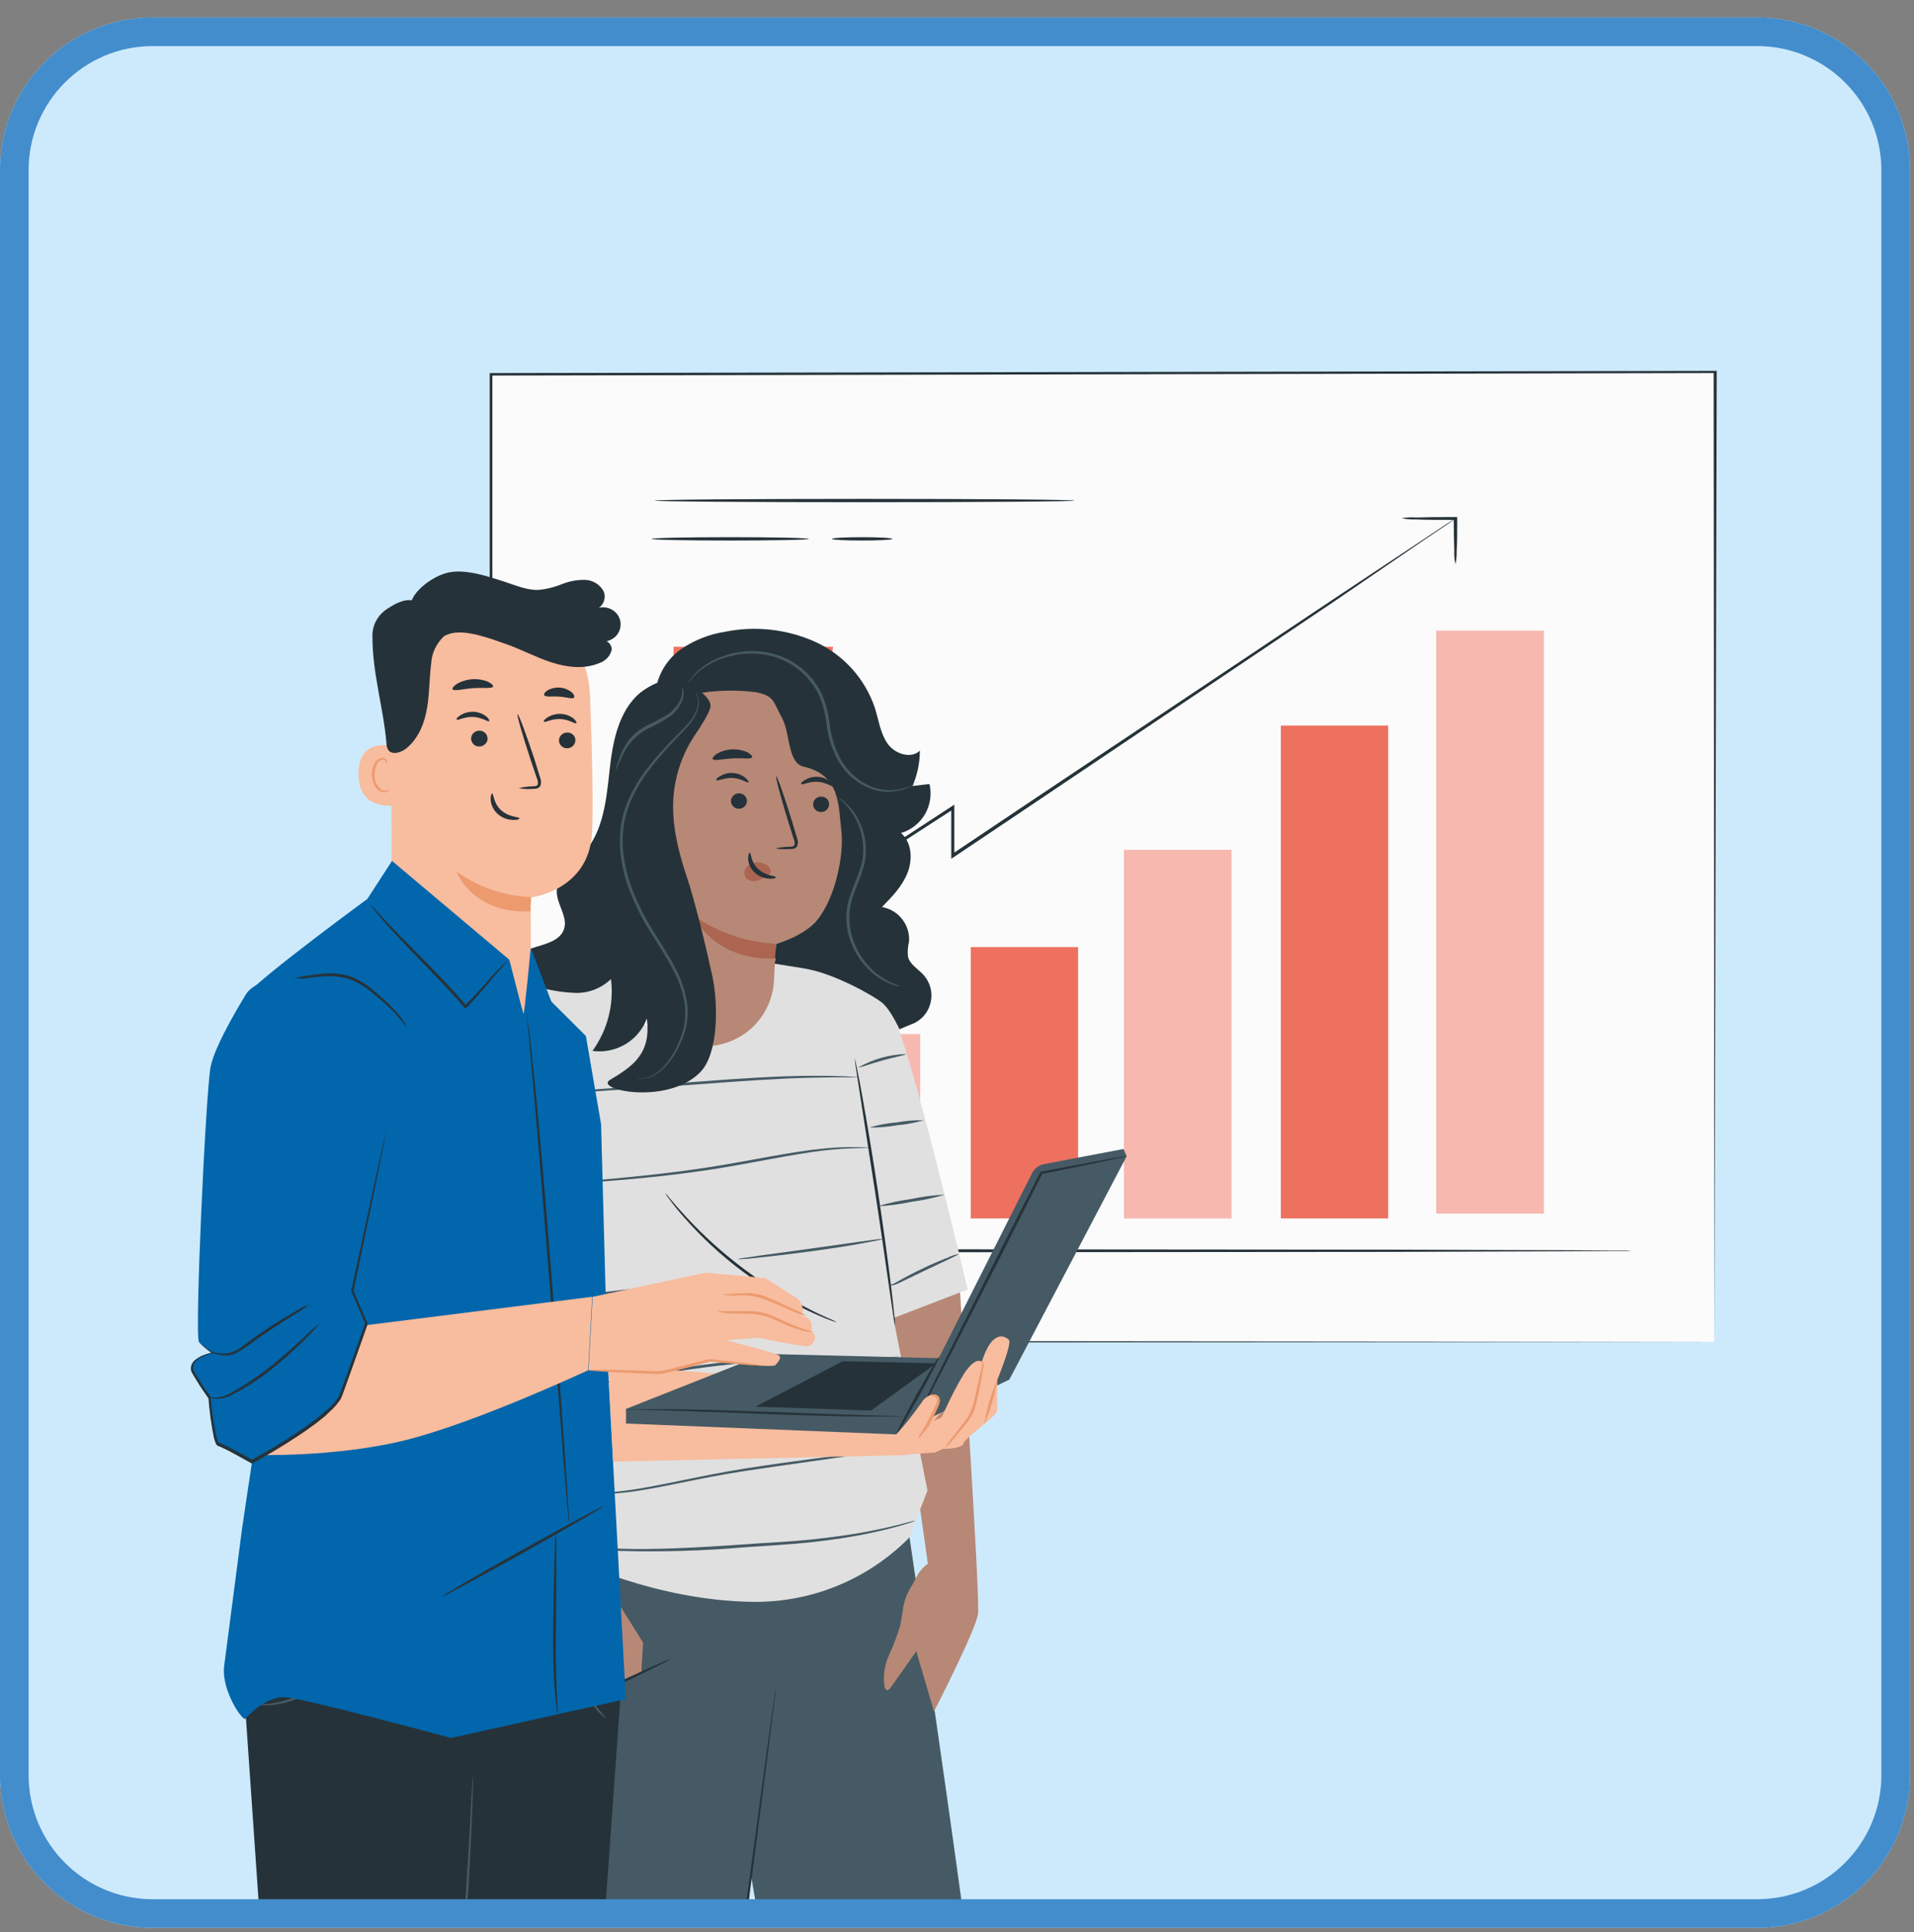 <svg width="108" height="109" viewBox="0 0 108 109" fill="none" xmlns="http://www.w3.org/2000/svg">
<rect x="0" y="0" width="108" height="109" fill="#808080" stroke="none"/>
<path d="M99.153 0.984H8.62C3.858 0.984 -0.002 4.844 -0.002 9.606V100.139C-0.002 104.901 3.858 108.761 8.62 108.761H99.153C103.915 108.761 107.775 104.901 107.775 100.139V9.606C107.775 4.844 103.915 0.984 99.153 0.984Z" fill="#CDEAFC"/>
<path d="M54.352 107.953C53.211 99.582 51.322 86.737 51.322 86.737H51.327L50.772 81.978L45.227 82.065L40.964 97.676L42.751 107.953H54.352Z" fill="#455A64"/>
<path d="M42.284 106.46L46.687 81.946L34.988 81.779C34.987 81.78 33.236 83.66 32.374 85.465C31.512 87.265 30.957 91.565 30.957 91.565C30.957 91.565 28.532 96.965 28.899 99.724C29.038 100.775 29.483 104.162 29.98 107.953H42.24L42.284 106.46Z" fill="#455A64"/>
<path d="M42.156 107.953C42.639 104.221 43.039 101.128 43.326 98.921C43.472 97.746 43.59 96.825 43.671 96.189C43.709 95.882 43.736 95.639 43.757 95.472C43.779 95.305 43.779 95.224 43.779 95.224C43.779 95.224 43.763 95.305 43.736 95.467C43.709 95.629 43.676 95.876 43.633 96.183C43.542 96.819 43.418 97.741 43.251 98.91L42.025 107.953H42.156Z" fill="#263239"/>
<path d="M34.136 107.953L35.258 92.296H35.252L23.661 91.72L22.469 107.953H34.136Z" fill="#263239"/>
<path d="M26.342 107.953C26.374 107.468 26.404 106.995 26.43 106.546C26.544 104.536 26.624 102.904 26.657 101.772C26.673 101.217 26.695 100.78 26.695 100.473V100.015C26.695 100.015 26.673 100.037 26.673 100.117C26.668 100.204 26.651 100.317 26.651 100.457C26.635 100.758 26.614 101.195 26.581 101.756C26.533 102.882 26.436 104.515 26.306 106.525C26.277 106.98 26.243 107.46 26.208 107.953H26.342Z" fill="#455A64"/>
<path d="M25.892 107.953L26.732 99.821L29.804 92.039L13.853 91.387L13.847 91.377V96.475L14.639 107.953H25.892Z" fill="#263239"/>
<path d="M96.728 75.7H27.697V21.116L96.771 20.987L96.728 75.7Z" fill="#FBFBFB"/>
<path d="M96.728 75.7C96.728 75.189 96.728 53.806 96.696 20.987L96.771 21.047L27.805 21.187H27.697L27.783 21.117V75.7L27.708 75.641L96.739 75.7L27.708 75.76H27.632V21.047H27.826L96.793 20.923H96.868V20.982C96.793 53.806 96.734 75.189 96.728 75.7Z" fill="#263239"/>
<path d="M92.089 70.576H91.156L88.478 70.592L78.627 70.624L46.116 70.651H32.008V70.56C32.008 61.275 32.035 53.288 32.04 47.614C32.04 44.785 32.056 42.532 32.067 40.986C32.067 42.538 32.083 44.79 32.094 47.614C32.094 53.288 32.116 61.275 32.127 70.56L32.035 70.473H46.051L78.562 70.5L88.413 70.533L91.091 70.549H91.787L92.083 70.576L92.089 70.576Z" fill="#263239"/>
<path d="M43.028 62.681H36.971V68.738H43.028V62.681Z" fill="#EE7160"/>
<path d="M51.914 58.348H45.857V68.738H51.914V58.348Z" fill="#EE7160"/>
<path d="M60.833 53.428H54.776V68.738H60.833V53.428Z" fill="#EE7160"/>
<path d="M69.482 47.947H63.425V68.738H69.482V47.947Z" fill="#EE7160"/>
<path d="M78.331 40.932H72.273V68.738H78.331V40.932Z" fill="#EE7160"/>
<path d="M87.109 35.586H81.052V68.452H87.109V35.586Z" fill="#EE7160"/>
<g opacity="0.5">
<path d="M51.914 58.348H45.857V68.738H51.914V58.348Z" fill="white"/>
</g>
<g opacity="0.5">
<path d="M69.482 47.947H63.425V68.738H69.482V47.947Z" fill="white"/>
</g>
<g opacity="0.5">
<path d="M87.115 35.586H81.057V68.452H87.115V35.586Z" fill="white"/>
</g>
<path d="M36.971 56.468C36.971 56.468 37.025 56.424 37.052 56.408L37.289 56.246L38.211 55.632L41.686 53.347L53.709 45.485L53.849 45.393V48.271L53.703 48.195L58.44 45.022L75.167 33.85L80.249 30.477L81.634 29.555L81.995 29.324C82.033 29.297 82.076 29.27 82.124 29.248C82.087 29.281 82.049 29.308 82.006 29.34L81.655 29.588L80.287 30.509L75.243 33.958L58.553 45.178L53.822 48.352L53.676 48.449V45.56L53.816 45.636L41.745 53.444L38.243 55.691L37.305 56.284L37.057 56.435C37.003 56.462 36.977 56.473 36.971 56.473V56.468Z" fill="#263239"/>
<path d="M82.124 31.819C82.07 31.576 82.049 31.323 82.06 31.075C82.043 30.612 82.033 29.965 82.027 29.232L82.124 29.329H81.892C81.117 29.329 80.416 29.329 79.909 29.302C79.635 29.313 79.355 29.291 79.085 29.232C79.36 29.189 79.635 29.173 79.915 29.195C80.421 29.178 81.122 29.168 81.903 29.168H82.227V29.259C82.227 29.981 82.227 30.628 82.194 31.102C82.2 31.345 82.178 31.587 82.13 31.824L82.124 31.819Z" fill="#263239"/>
<path d="M37.968 36.696C37.968 36.696 37.246 43.389 38.167 47.053L47.108 46.66C47.108 46.66 45.194 40.058 46.369 37.143L37.968 36.696Z" fill="#EBEBEB"/>
<path d="M38.006 36.486C38.006 36.486 38.065 43.712 38.431 45.916L47.495 45.485C47.495 45.485 46.698 38.383 47.005 36.486H38.006Z" fill="#EE7160"/>
<path d="M45.637 39.52C45.637 39.552 44.279 39.66 42.602 39.762C40.921 39.864 39.563 39.918 39.558 39.886C39.558 39.854 40.916 39.74 42.592 39.638C44.273 39.536 45.631 39.487 45.637 39.52Z" fill="white"/>
<path d="M45.642 41.05C45.642 41.083 44.284 41.19 42.608 41.293C40.926 41.395 39.563 41.449 39.563 41.417C39.563 41.384 40.921 41.277 42.597 41.174C44.278 41.072 45.636 41.018 45.642 41.05Z" fill="white"/>
<path d="M44.1 42.553C43.934 42.597 43.766 42.618 43.6 42.624C43.292 42.656 42.856 42.688 42.371 42.715C41.891 42.742 41.449 42.764 41.142 42.769C40.975 42.791 40.803 42.791 40.63 42.769C40.797 42.726 40.964 42.704 41.137 42.699C41.444 42.667 41.88 42.635 42.365 42.607C42.845 42.581 43.287 42.559 43.594 42.553C43.761 42.532 43.934 42.532 44.1 42.553Z" fill="white"/>
<path d="M60.623 28.241C60.623 28.295 55.32 28.332 48.783 28.332C42.247 28.332 36.939 28.295 36.939 28.241C36.939 28.187 42.236 28.144 48.773 28.144C55.309 28.144 60.623 28.187 60.623 28.241Z" fill="#263239"/>
<path d="M45.642 30.402C45.642 30.456 43.653 30.493 41.201 30.493C38.749 30.493 36.761 30.456 36.761 30.402C36.761 30.348 38.749 30.305 41.201 30.305C43.653 30.305 45.642 30.348 45.642 30.402Z" fill="#263239"/>
<path d="M50.357 30.402C50.357 30.456 49.592 30.493 48.649 30.493C47.706 30.493 46.941 30.456 46.941 30.402C46.941 30.348 47.706 30.305 48.649 30.305C49.592 30.305 50.357 30.348 50.357 30.402Z" fill="#263239"/>
<path d="M38.157 89.156C38.124 89.065 38.114 88.968 38.108 88.865C38.087 88.682 38.076 88.413 38.07 88.079C38.07 87.211 38.124 86.343 38.221 85.481C38.34 84.501 38.437 83.611 38.529 82.9C38.555 82.544 38.599 82.183 38.669 81.833C38.701 82.194 38.696 82.555 38.652 82.916C38.609 83.579 38.507 84.495 38.399 85.503C38.291 86.51 38.216 87.427 38.194 88.084C38.173 88.742 38.184 89.156 38.151 89.162L38.157 89.156Z" fill="#455A64"/>
<path d="M39.477 84.813C39.278 84.35 39.159 83.854 39.127 83.353C39.035 82.857 39.019 82.35 39.089 81.849C39.191 82.339 39.261 82.83 39.299 83.326C39.391 83.816 39.45 84.312 39.482 84.808L39.477 84.813Z" fill="#455A64"/>
<path d="M44.009 83.358C43.977 83.358 43.988 83.126 43.734 82.954C43.664 82.905 43.583 82.879 43.497 82.868C43.411 82.857 43.33 82.868 43.249 82.905C43.152 82.943 43.072 83.002 43.012 83.088C42.953 83.169 42.926 83.272 42.926 83.374C42.926 83.477 42.958 83.573 43.012 83.66C43.072 83.741 43.152 83.805 43.249 83.843C43.33 83.87 43.416 83.881 43.497 83.87C43.578 83.859 43.659 83.827 43.729 83.778C43.977 83.595 43.955 83.353 43.988 83.364C44.02 83.374 44.014 83.417 44.004 83.514C43.982 83.654 43.912 83.784 43.804 83.875C43.723 83.951 43.621 83.999 43.513 84.021C43.406 84.043 43.292 84.037 43.19 83.999C43.066 83.956 42.953 83.875 42.872 83.767C42.791 83.66 42.748 83.53 42.748 83.395C42.748 83.261 42.786 83.132 42.861 83.019C42.937 82.905 43.044 82.819 43.169 82.776C43.271 82.738 43.378 82.722 43.486 82.744C43.594 82.76 43.697 82.808 43.777 82.879C43.891 82.965 43.966 83.094 43.988 83.229C44.02 83.32 44.004 83.374 43.998 83.374L44.009 83.358Z" fill="#455A64"/>
<path d="M29.567 56.015C28.3 57.168 27.255 58.542 26.495 60.078C25.46 62.196 19.145 74.477 20.018 75.814C20.891 77.15 23.466 78.271 23.725 78.233C23.984 78.195 28.823 75.285 28.823 75.285C28.823 75.285 31.835 65.677 31.868 65.655C31.9 65.629 29.561 56.02 29.561 56.02L29.567 56.015Z" fill="#E0E0E0"/>
<path d="M54.135 72.354C54.135 72.354 55.32 90.111 55.186 91.048C55.051 91.986 52.701 96.556 52.701 96.556L51.128 91.194L52.41 88.591L50.33 73.96L54.135 72.348L54.135 72.354Z" fill="#B78876"/>
<path d="M46.202 54.743L43.675 54.349C43.675 54.349 43.794 58.865 39.876 59.033C35.43 59.216 34.659 54.468 34.659 54.468C34.659 54.468 30.364 55.26 29.578 55.983C28.791 56.705 32.52 75.668 32.52 75.668L32.164 87.911C32.164 87.911 36.928 90.304 42.5 90.369C44.133 90.385 45.755 90.078 47.269 89.453C48.784 88.833 50.152 87.911 51.306 86.747L52.335 84.091L50.389 74.267L46.202 54.743Z" fill="#E0E0E0"/>
<path d="M46.197 54.829C46.197 54.829 49.311 55.751 50.26 57.017C51.203 58.284 54.603 72.747 54.603 72.747L50.4 74.364L46.197 54.835V54.829Z" fill="#E0E0E0"/>
<path d="M48.245 59.701C48.239 59.755 48.239 59.803 48.245 59.857C48.245 59.975 48.282 60.121 48.304 60.299C48.363 60.703 48.45 61.247 48.552 61.91C48.767 63.295 49.058 65.159 49.376 67.224C49.694 69.287 49.958 71.163 50.158 72.548C50.255 73.21 50.336 73.755 50.395 74.159L50.47 74.601C50.487 74.703 50.497 74.752 50.502 74.752C50.508 74.703 50.508 74.65 50.502 74.601C50.502 74.482 50.476 74.331 50.459 74.159C50.422 73.776 50.357 73.221 50.276 72.537C50.109 71.168 49.851 69.282 49.538 67.202C49.226 65.122 48.907 63.247 48.665 61.894C48.547 61.215 48.439 60.665 48.358 60.288C48.325 60.115 48.293 59.981 48.266 59.857C48.266 59.809 48.256 59.755 48.239 59.706L48.245 59.701Z" fill="#263239"/>
<path d="M37.515 67.288C37.596 67.429 37.693 67.558 37.796 67.687C37.979 67.941 38.264 68.302 38.631 68.711C40.56 70.905 42.92 72.683 45.566 73.927C46.067 74.165 46.488 74.343 46.779 74.451C46.929 74.515 47.081 74.563 47.237 74.606C47.097 74.525 46.951 74.45 46.8 74.396C46.515 74.272 46.11 74.089 45.615 73.831C43.023 72.537 40.684 70.78 38.717 68.652C38.34 68.243 38.044 67.908 37.844 67.666C37.747 67.531 37.639 67.407 37.521 67.299L37.515 67.288Z" fill="#263239"/>
<path d="M48.444 60.218C48.46 60.261 49.042 60.035 49.775 59.83C50.508 59.625 51.122 59.523 51.117 59.464C50.179 59.49 49.258 59.75 48.444 60.218Z" fill="#455A64"/>
<path d="M29.917 61.776C29.982 61.781 30.046 61.781 30.106 61.776L30.65 61.749L32.633 61.636L39.191 61.188C41.757 60.989 44.074 60.833 45.755 60.8C46.59 60.779 47.275 60.773 47.743 60.779H48.288C48.352 60.784 48.412 60.784 48.476 60.779C48.417 60.763 48.352 60.752 48.288 60.757C48.164 60.757 47.98 60.736 47.749 60.725C47.28 60.703 46.596 60.687 45.755 60.692C44.068 60.692 41.746 60.838 39.186 61.037L32.628 61.528L30.639 61.695L30.1 61.749C30.036 61.749 29.976 61.754 29.917 61.77L29.917 61.776Z" fill="#455A64"/>
<path d="M49.058 63.608C49.57 63.618 50.087 63.575 50.594 63.484C51.111 63.441 51.629 63.344 52.13 63.198C51.618 63.187 51.1 63.23 50.594 63.322C50.071 63.365 49.559 63.457 49.058 63.608Z" fill="#455A64"/>
<path d="M30.855 66.831C30.919 66.841 30.979 66.841 31.043 66.831L31.577 66.809C32.04 66.782 32.709 66.744 33.538 66.685C35.187 66.566 37.478 66.378 39.983 66.001C41.234 65.812 42.419 65.58 43.497 65.386C44.57 65.187 45.545 65.019 46.37 64.917C47.194 64.82 47.857 64.788 48.32 64.772C48.778 64.761 49.037 64.772 49.042 64.756C48.983 64.739 48.918 64.734 48.853 64.734C48.73 64.734 48.547 64.713 48.32 64.713C47.663 64.707 47.011 64.734 46.353 64.809C45.529 64.891 44.553 65.047 43.475 65.241C42.398 65.435 41.212 65.661 39.962 65.855C37.467 66.237 35.187 66.442 33.538 66.588L31.582 66.76L31.049 66.814C30.984 66.814 30.919 66.814 30.86 66.831L30.855 66.831Z" fill="#455A64"/>
<path d="M41.606 71.028C41.714 71.039 41.826 71.039 41.934 71.028C42.145 71.028 42.446 70.985 42.824 70.947C43.567 70.872 44.602 70.748 45.734 70.597C46.87 70.441 47.883 70.29 48.633 70.144C48.999 70.08 49.301 70.02 49.506 69.977C49.608 69.961 49.716 69.934 49.813 69.897C49.705 69.891 49.592 69.897 49.484 69.918L48.606 70.037L45.701 70.446L42.796 70.845L41.918 70.974C41.81 70.98 41.708 71.001 41.606 71.033V71.028Z" fill="#455A64"/>
<path d="M31.911 73.21C32.046 73.221 32.186 73.21 32.321 73.195L33.436 73.092C34.379 73.001 35.678 72.86 37.117 72.699C38.555 72.537 39.849 72.391 40.797 72.257L41.907 72.101C42.042 72.09 42.182 72.063 42.311 72.025C42.176 72.02 42.036 72.025 41.902 72.041L40.786 72.144C39.849 72.235 38.545 72.375 37.106 72.542C35.662 72.704 34.374 72.85 33.425 72.985L32.315 73.135C32.18 73.146 32.04 73.173 31.911 73.21Z" fill="#455A64"/>
<path d="M32.391 78.325C32.455 78.325 32.514 78.325 32.579 78.308L33.113 78.222L35.063 77.877C36.707 77.597 38.986 77.193 41.508 76.94C42.775 76.816 43.987 76.735 45.092 76.713C46.191 76.692 47.194 76.713 48.024 76.713C48.853 76.713 49.538 76.676 50.007 76.633C50.239 76.611 50.416 76.595 50.54 76.573C50.605 76.568 50.664 76.557 50.729 76.541C50.664 76.536 50.599 76.536 50.54 76.541L50.001 76.573C49.532 76.595 48.859 76.611 48.024 76.6C47.188 76.59 46.181 76.557 45.087 76.573C43.993 76.59 42.764 76.659 41.492 76.784C38.949 77.037 36.675 77.457 35.031 77.77C34.212 77.931 33.549 78.077 33.091 78.163L32.568 78.276C32.509 78.287 32.45 78.303 32.396 78.325H32.391Z" fill="#455A64"/>
<path d="M32.299 84.171C32.364 84.193 32.428 84.204 32.493 84.209C32.622 84.231 32.816 84.252 33.069 84.269C33.776 84.312 34.487 84.29 35.193 84.209C36.982 84.026 39.374 83.385 42.063 82.981C44.753 82.577 47.21 82.254 48.972 81.978C49.673 81.887 50.368 81.763 51.058 81.596C51.246 81.542 51.424 81.483 51.602 81.407C51.666 81.386 51.726 81.353 51.78 81.316C51.715 81.332 51.651 81.348 51.591 81.375C51.413 81.445 51.235 81.51 51.052 81.558C50.573 81.677 49.851 81.763 48.967 81.887C47.199 82.135 44.747 82.42 42.048 82.846C39.348 83.272 36.955 83.902 35.187 84.107C34.492 84.199 33.786 84.237 33.08 84.22C32.574 84.194 32.299 84.156 32.299 84.171Z" fill="#455A64"/>
<path d="M49.517 68.054C50.163 68.021 50.799 67.935 51.429 67.8C52.071 67.714 52.701 67.579 53.321 67.391C52.674 67.423 52.033 67.509 51.403 67.644C50.761 67.73 50.131 67.865 49.517 68.054Z" fill="#455A64"/>
<path d="M50.131 72.521C50.131 72.521 50.196 72.542 50.309 72.521C50.465 72.494 50.616 72.44 50.761 72.365L52.146 71.697C53.235 71.179 54.124 70.775 54.108 70.742C53.898 70.78 53.688 70.845 53.493 70.942C53.127 71.082 52.62 71.293 52.076 71.556C51.532 71.815 51.047 72.068 50.702 72.268C50.524 72.381 50.33 72.467 50.125 72.526L50.131 72.521Z" fill="#455A64"/>
<path d="M51.661 85.783C51.597 85.789 51.526 85.805 51.467 85.82L50.912 85.966C50.433 86.09 49.732 86.257 48.864 86.419C47.997 86.581 46.951 86.726 45.793 86.85C44.639 86.974 43.335 87.028 41.988 87.125C39.288 87.319 36.836 87.432 35.063 87.373C34.18 87.351 33.463 87.292 32.972 87.254L32.407 87.201C32.342 87.195 32.272 87.195 32.202 87.201C32.267 87.222 32.331 87.233 32.396 87.238C32.525 87.26 32.703 87.292 32.962 87.324C33.452 87.384 34.169 87.459 35.058 87.497C37.375 87.556 39.692 87.492 41.999 87.292C43.346 87.195 44.639 87.13 45.809 87.001C46.978 86.872 48.024 86.71 48.897 86.532C49.77 86.354 50.459 86.171 50.939 86.031C51.176 85.966 51.359 85.902 51.483 85.859C51.543 85.837 51.602 85.81 51.656 85.778L51.661 85.783Z" fill="#455A64"/>
<path d="M53.041 91.188C52.13 92.551 51.192 93.899 50.233 95.235C50.19 95.289 50.142 95.354 50.071 95.354C50.002 95.354 49.931 95.246 49.91 95.16C49.818 94.567 49.899 93.963 50.147 93.414C50.395 92.875 50.605 92.319 50.783 91.748C50.928 91.15 50.923 90.519 51.181 89.948C51.322 89.641 51.516 89.367 51.661 89.07C51.866 88.602 52.238 88.224 52.707 88.014" fill="#B78876"/>
<path d="M30.122 62.708C30.127 62.875 30.149 63.047 30.181 63.209L30.407 64.567C30.601 65.715 30.887 67.299 31.21 69.05C31.534 70.802 31.825 72.381 32.062 73.523C32.17 74.073 32.267 74.525 32.337 74.876C32.364 75.043 32.407 75.204 32.461 75.366C32.455 75.199 32.434 75.027 32.401 74.865C32.342 74.52 32.272 74.057 32.175 73.507C31.976 72.359 31.695 70.775 31.372 69.023C31.049 67.272 30.758 65.698 30.521 64.556C30.407 64.006 30.316 63.548 30.246 63.203C30.219 63.036 30.181 62.869 30.122 62.713L30.122 62.708Z" fill="#263239"/>
<path d="M24.803 63.7C25.067 63.823 25.347 63.92 25.633 63.99C26.15 64.147 26.862 64.357 27.659 64.578C28.462 64.799 29.179 64.993 29.701 65.122C29.982 65.208 30.267 65.267 30.558 65.305C30.294 65.176 30.014 65.073 29.729 64.998C29.211 64.842 28.5 64.632 27.702 64.411C26.899 64.19 26.188 63.996 25.66 63.866C25.38 63.786 25.094 63.726 24.803 63.7Z" fill="#455A64"/>
<path d="M21.893 69.331C21.974 69.401 22.071 69.46 22.173 69.498C22.443 69.616 22.728 69.713 23.019 69.773C23.752 69.934 24.76 70.123 25.865 70.387C26.969 70.645 27.966 70.904 28.683 71.099L29.534 71.325C29.631 71.362 29.739 71.384 29.842 71.389C29.745 71.335 29.642 71.292 29.534 71.265C29.34 71.195 29.049 71.099 28.694 70.991C27.982 70.77 26.991 70.489 25.881 70.231C24.771 69.972 23.752 69.794 23.025 69.665C22.739 69.611 22.453 69.536 22.179 69.439C22.087 69.396 21.99 69.358 21.893 69.331Z" fill="#455A64"/>
<path d="M27.681 74.359L32.283 86.37L30.979 91.398L22.691 77.57C22.691 77.57 25.649 74.095 27.681 74.359Z" fill="#B78876"/>
<path d="M32.197 86.144L36.287 92.665L36.19 94.346L30.984 96.555L30.607 90.358L32.191 86.149L32.197 86.144Z" fill="#B78876"/>
<path d="M29.723 97.272C29.723 97.272 30.149 97.008 30.866 96.658C31.059 96.561 31.259 96.475 31.464 96.399C31.679 96.318 31.927 96.259 32.18 96.178C32.692 96.016 33.242 95.817 33.808 95.564C34.934 95.063 35.926 94.567 36.648 94.216L37.499 93.786C37.607 93.737 37.709 93.677 37.806 93.613C37.693 93.634 37.58 93.678 37.472 93.732L36.599 94.114L33.738 95.418C33.177 95.661 32.628 95.866 32.127 96.033C31.879 96.119 31.631 96.178 31.41 96.27C31.2 96.351 30.995 96.442 30.795 96.55C30.515 96.701 30.24 96.868 29.982 97.046C29.885 97.11 29.793 97.186 29.712 97.272H29.723Z" fill="#263239"/>
<path d="M47.738 42.904C47.738 40.781 45.259 36.998 43.136 37.073L37.699 39.401C37.386 39.412 37.09 39.541 36.869 39.762C36.648 39.983 36.518 40.274 36.502 40.587L35.963 55.066C35.926 56.074 36.287 57.055 36.971 57.799C37.656 58.542 38.604 58.984 39.612 59.028C40.619 59.065 41.605 58.715 42.36 58.047C43.114 57.379 43.583 56.441 43.664 55.438C43.734 54.409 43.756 53.229 43.756 53.234C43.756 53.24 46.488 52.96 47.274 49.473C47.679 47.748 47.743 45.264 47.743 42.904L47.738 42.904Z" fill="#B78876"/>
<path d="M46.784 45.383C46.779 45.501 46.725 45.609 46.639 45.69C46.553 45.771 46.439 45.814 46.321 45.808C46.262 45.808 46.208 45.797 46.154 45.776C46.1 45.754 46.051 45.722 46.008 45.679C45.965 45.636 45.933 45.588 45.911 45.534C45.89 45.48 45.879 45.42 45.879 45.366C45.885 45.248 45.938 45.14 46.025 45.059C46.111 44.978 46.224 44.935 46.342 44.941C46.402 44.941 46.456 44.952 46.51 44.973C46.563 44.995 46.612 45.027 46.655 45.065C46.698 45.108 46.73 45.157 46.752 45.21C46.773 45.264 46.784 45.323 46.784 45.377L46.784 45.383Z" fill="#263239"/>
<path d="M47.021 44.359C46.962 44.412 46.633 44.138 46.148 44.105C45.658 44.073 45.292 44.294 45.227 44.235C45.167 44.175 45.264 44.105 45.432 43.998C45.653 43.868 45.911 43.804 46.165 43.825C46.418 43.841 46.655 43.938 46.855 44.1C47.011 44.224 47.064 44.337 47.027 44.359H47.021Z" fill="#263239"/>
<path d="M42.15 45.199C42.144 45.318 42.09 45.426 42.004 45.507C41.918 45.587 41.805 45.63 41.686 45.625C41.627 45.625 41.573 45.614 41.519 45.593C41.465 45.571 41.417 45.539 41.374 45.496C41.331 45.453 41.298 45.404 41.277 45.35C41.255 45.296 41.244 45.237 41.244 45.183C41.25 45.065 41.303 44.957 41.39 44.876C41.476 44.795 41.589 44.752 41.708 44.757C41.767 44.757 41.821 44.768 41.875 44.79C41.929 44.811 41.977 44.844 42.02 44.887C42.063 44.93 42.096 44.978 42.117 45.032C42.139 45.086 42.15 45.145 42.15 45.199Z" fill="#263239"/>
<path d="M42.231 44.138C42.171 44.192 41.843 43.917 41.358 43.89C40.873 43.863 40.501 44.079 40.436 44.014C40.371 43.95 40.474 43.885 40.641 43.782C40.862 43.648 41.115 43.588 41.374 43.61C41.627 43.626 41.87 43.723 42.063 43.885C42.214 44.009 42.263 44.121 42.231 44.143L42.231 44.138Z" fill="#263239"/>
<path d="M43.761 47.861C44.025 47.802 44.294 47.77 44.564 47.77C44.688 47.77 44.806 47.748 44.833 47.662C44.849 47.533 44.833 47.403 44.774 47.29L44.467 46.32C44.041 44.941 43.745 43.809 43.799 43.793C43.853 43.776 44.246 44.882 44.666 46.25L44.957 47.225C45.027 47.382 45.038 47.554 44.989 47.716C44.968 47.759 44.941 47.797 44.904 47.824C44.866 47.85 44.823 47.872 44.774 47.883C44.704 47.899 44.629 47.899 44.559 47.899C44.289 47.921 44.02 47.91 43.756 47.861H43.761Z" fill="#263239"/>
<path d="M43.799 53.245C42.139 53.164 40.528 52.62 39.159 51.682C39.159 51.682 40.193 54.183 43.745 54.08L43.799 53.25L43.799 53.245Z" fill="#AB6550"/>
<path d="M43.475 49.025C43.389 48.901 43.276 48.804 43.141 48.74C43.006 48.675 42.861 48.643 42.71 48.654C42.602 48.654 42.495 48.68 42.398 48.724C42.301 48.767 42.209 48.831 42.139 48.912C42.069 48.988 42.02 49.085 42.01 49.193C41.994 49.295 42.01 49.403 42.063 49.494C42.133 49.586 42.231 49.65 42.339 49.688C42.446 49.726 42.565 49.726 42.678 49.699C42.915 49.634 43.136 49.521 43.325 49.365C43.384 49.327 43.432 49.284 43.47 49.23C43.486 49.203 43.497 49.171 43.497 49.139C43.497 49.106 43.486 49.074 43.47 49.047" fill="#AB6550"/>
<path d="M42.306 48.104C42.387 48.104 42.355 48.632 42.78 49.026C43.211 49.419 43.777 49.408 43.772 49.484C43.772 49.559 43.642 49.581 43.405 49.57C43.093 49.554 42.802 49.43 42.575 49.22C42.36 49.015 42.225 48.734 42.214 48.438C42.209 48.228 42.273 48.104 42.311 48.104L42.306 48.104Z" fill="#263239"/>
<path d="M42.441 42.72C42.387 42.85 41.902 42.753 41.331 42.785C40.754 42.817 40.28 42.947 40.215 42.817C40.183 42.758 40.275 42.64 40.468 42.51C40.727 42.37 41.013 42.289 41.309 42.273C41.605 42.263 41.896 42.316 42.166 42.435C42.37 42.548 42.457 42.661 42.441 42.72Z" fill="#263239"/>
<path d="M46.929 42.936C46.838 43.038 46.509 42.904 46.105 42.877C45.701 42.844 45.356 42.904 45.281 42.78C45.248 42.72 45.313 42.613 45.469 42.521C45.674 42.403 45.916 42.354 46.148 42.381C46.385 42.403 46.612 42.494 46.795 42.645C46.929 42.769 46.967 42.888 46.924 42.936H46.929Z" fill="#263239"/>
<path d="M43.728 54.048L43.799 53.245C43.799 53.245 45.334 52.857 46.132 51.871C47.086 50.712 47.652 48.304 47.468 46.816C47.307 45.507 47.442 43.718 45.345 43.249C44.424 43.038 44.607 41.373 44.117 40.484C43.615 39.563 43.691 39.255 42.651 39.051C41.638 38.921 40.619 38.932 39.612 39.083C39.919 39.342 40.134 39.633 40.086 39.891C40.021 40.236 39.471 41.093 39.272 41.379C38.518 42.467 38.076 43.739 37.995 45.059C37.903 46.568 38.286 48.072 38.766 49.505C39.245 50.939 39.881 53.606 40.199 55.088C40.517 56.565 40.571 59.431 39.498 60.504C37.656 62.347 33.598 61.495 34.39 60.94C35.656 60.181 36.766 59.474 36.497 57.465C36.27 58.073 35.839 58.586 35.284 58.914C34.724 59.243 34.072 59.377 33.431 59.286C34.277 58.117 34.654 56.667 34.476 55.234C34.207 55.492 33.894 55.691 33.549 55.826C33.204 55.961 32.832 56.026 32.461 56.015C31.722 55.988 30.984 55.864 30.278 55.648C29.739 55.508 29.114 55.271 29.006 54.727C28.888 54.081 29.605 53.611 30.235 53.423C30.866 53.234 31.62 53.035 31.825 52.415C32.056 51.72 31.415 51.025 31.415 50.292C31.415 49.371 32.337 48.789 32.951 48.115C34.045 46.886 34.212 45.129 34.39 43.513C34.562 41.891 34.886 40.102 36.147 39.062C36.438 38.84 36.755 38.657 37.09 38.517C37.311 37.73 37.806 37.046 38.485 36.583C39.218 36.098 40.042 35.774 40.916 35.64C42.624 35.295 44.397 35.494 45.992 36.205C46.784 36.566 47.49 37.084 48.072 37.725C48.654 38.372 49.096 39.126 49.371 39.951C49.581 40.63 49.678 41.368 50.077 41.945C50.475 42.521 51.392 42.839 51.904 42.349C51.904 43.033 51.764 43.712 51.489 44.343L52.448 44.23C52.583 44.806 52.491 45.415 52.195 45.932C51.893 46.444 51.413 46.827 50.842 46.994C51.456 47.533 51.505 48.487 51.208 49.241C50.912 49.996 50.335 50.594 49.764 51.17C50.217 51.251 50.621 51.488 50.901 51.849C51.187 52.21 51.327 52.658 51.294 53.116C51.225 53.396 51.203 53.687 51.235 53.973C51.343 54.415 51.796 54.657 52.103 54.991C52.297 55.206 52.437 55.465 52.507 55.745C52.577 56.026 52.572 56.322 52.502 56.602C52.426 56.883 52.286 57.141 52.087 57.351C51.888 57.562 51.639 57.718 51.365 57.81L50.75 58.068C50.75 58.068 50.271 56.974 49.775 56.57C49.279 56.166 47.054 54.905 45.383 54.635L43.712 54.366L43.756 54.048H43.728Z" fill="#263239"/>
<path d="M35.953 60.8C36.033 60.833 36.125 60.848 36.211 60.848C36.465 60.848 36.712 60.784 36.928 60.66C37.51 60.353 38.135 59.577 38.55 58.488C38.658 58.203 38.728 57.906 38.771 57.599C38.809 57.27 38.809 56.937 38.771 56.608C38.663 55.886 38.426 55.185 38.07 54.549C37.72 53.87 37.273 53.196 36.842 52.496C36.389 51.774 36.006 51.014 35.694 50.222C35.387 49.435 35.198 48.611 35.139 47.764C35.123 47.365 35.139 46.962 35.198 46.563C35.257 46.185 35.354 45.808 35.489 45.447C36.028 44.03 36.96 42.99 37.72 42.133C38.114 41.713 38.474 41.336 38.787 40.996C39.067 40.711 39.272 40.366 39.385 39.978C39.45 39.73 39.444 39.471 39.364 39.234C39.337 39.153 39.299 39.072 39.24 39.008C39.24 39.008 39.288 39.083 39.331 39.245C39.401 39.482 39.401 39.73 39.331 39.961C39.207 40.333 38.997 40.662 38.717 40.937C38.41 41.271 38.027 41.632 37.634 42.052C36.858 42.893 35.909 43.944 35.349 45.394C35.209 45.765 35.106 46.148 35.042 46.536C34.983 46.94 34.966 47.355 34.983 47.764C35.036 48.627 35.225 49.478 35.543 50.286C35.856 51.089 36.244 51.86 36.707 52.587C37.144 53.294 37.591 53.956 37.936 54.624C38.286 55.25 38.523 55.929 38.636 56.629C38.717 57.249 38.647 57.879 38.437 58.472C38.049 59.539 37.445 60.315 36.901 60.622C36.691 60.752 36.459 60.822 36.211 60.833C36.039 60.816 35.953 60.795 35.947 60.8H35.953Z" fill="#455A64"/>
<path d="M34.762 43.47C34.762 43.47 34.88 43.13 35.128 42.613C35.274 42.311 35.457 42.036 35.678 41.783C35.953 41.486 36.281 41.244 36.653 41.066C37.03 40.888 37.402 40.684 37.752 40.452C38.043 40.252 38.275 39.983 38.431 39.67C38.539 39.46 38.588 39.218 38.561 38.981C38.561 38.894 38.528 38.808 38.48 38.738C38.48 38.819 38.485 38.905 38.496 38.986C38.496 39.202 38.431 39.412 38.329 39.6C38.162 39.886 37.936 40.129 37.661 40.312C37.311 40.527 36.944 40.721 36.572 40.894C36.19 41.077 35.845 41.336 35.565 41.653C35.338 41.934 35.155 42.241 35.026 42.575C34.934 42.785 34.859 43.006 34.799 43.227C34.762 43.373 34.745 43.459 34.762 43.464V43.47Z" fill="#455A64"/>
<path d="M51.769 44.116C51.575 44.24 51.37 44.343 51.155 44.423C50.551 44.633 49.894 44.633 49.29 44.423C48.848 44.261 48.444 44.014 48.105 43.69C47.765 43.367 47.49 42.984 47.296 42.553C47.059 42.052 46.903 41.513 46.827 40.958C46.768 40.349 46.617 39.751 46.391 39.185C46.138 38.647 45.771 38.167 45.318 37.773C44.866 37.386 44.338 37.094 43.766 36.922C42.829 36.653 41.837 36.669 40.91 36.981C40.285 37.175 39.719 37.515 39.251 37.973C39.127 38.097 39.014 38.237 38.916 38.383C38.879 38.431 38.852 38.485 38.83 38.544C38.97 38.355 39.121 38.178 39.288 38.011C39.763 37.585 40.323 37.272 40.938 37.089C41.843 36.803 42.807 36.793 43.712 37.062C44.262 37.235 44.769 37.515 45.2 37.892C45.631 38.269 45.987 38.733 46.229 39.25C46.456 39.805 46.596 40.387 46.655 40.986C46.73 41.551 46.898 42.101 47.145 42.618C47.345 43.06 47.636 43.459 47.991 43.787C48.353 44.116 48.773 44.369 49.231 44.526C49.856 44.73 50.535 44.709 51.149 44.472C51.316 44.407 51.467 44.321 51.613 44.219C51.661 44.186 51.704 44.148 51.742 44.105L51.769 44.116Z" fill="#455A64"/>
<path d="M50.772 55.633C50.772 55.633 50.605 55.573 50.314 55.444C49.91 55.266 49.538 55.013 49.214 54.706C48.74 54.247 48.374 53.687 48.153 53.062C47.878 52.302 47.851 51.477 48.083 50.707C48.336 49.893 48.757 49.144 48.837 48.368C48.913 47.689 48.8 46.999 48.509 46.385C48.315 45.97 48.045 45.598 47.711 45.286C47.619 45.2 47.522 45.124 47.42 45.054C47.35 45.006 47.312 44.984 47.307 44.989C47.307 44.995 47.442 45.108 47.662 45.329C47.97 45.652 48.218 46.024 48.395 46.434C48.66 47.037 48.762 47.7 48.686 48.358C48.595 49.096 48.191 49.828 47.921 50.669C47.679 51.472 47.706 52.34 48.002 53.127C48.239 53.768 48.622 54.339 49.123 54.797C49.457 55.11 49.85 55.352 50.276 55.514C50.389 55.562 50.508 55.595 50.626 55.627C50.664 55.643 50.707 55.648 50.75 55.648L50.772 55.633Z" fill="#455A64"/>
<path d="M33.291 39.234C33.231 37.709 32.601 36.265 31.523 35.187C30.451 34.109 29.006 33.468 27.487 33.403H27.18C23.785 33.457 21.931 36.367 22.076 39.757L22.103 53.331C22.103 53.331 27.406 56.457 27.605 56.565L29.971 58.262L29.944 50.631C29.944 50.631 33.22 50.265 33.404 47.01C33.484 45.426 33.404 42.171 33.291 39.229V39.234Z" fill="#F8BC9E"/>
<path d="M29.971 50.615C28.457 50.551 26.996 50.055 25.762 49.182C25.762 49.182 26.662 51.569 29.922 51.413L29.971 50.615Z" fill="#EC9A6E"/>
<path d="M32.466 41.767C32.466 41.885 32.412 42.004 32.326 42.084C32.24 42.171 32.121 42.214 32.003 42.214C31.943 42.214 31.884 42.209 31.83 42.187C31.776 42.166 31.722 42.133 31.679 42.09C31.636 42.047 31.604 41.999 31.577 41.945C31.555 41.891 31.539 41.831 31.539 41.772C31.539 41.654 31.593 41.535 31.685 41.454C31.771 41.368 31.889 41.325 32.008 41.325C32.067 41.325 32.127 41.33 32.18 41.352C32.234 41.373 32.288 41.406 32.331 41.443C32.374 41.486 32.407 41.535 32.434 41.589C32.461 41.643 32.471 41.702 32.471 41.761L32.466 41.767Z" fill="#263239"/>
<path d="M32.52 40.802C32.461 40.861 32.121 40.587 31.62 40.565C31.119 40.543 30.741 40.781 30.698 40.716C30.655 40.651 30.736 40.581 30.903 40.468C31.124 40.328 31.388 40.263 31.647 40.274C31.905 40.285 32.159 40.376 32.364 40.538C32.504 40.662 32.552 40.77 32.52 40.797V40.802Z" fill="#263239"/>
<path d="M27.514 41.664C27.514 41.788 27.46 41.902 27.368 41.982C27.282 42.069 27.163 42.112 27.045 42.112C26.985 42.112 26.926 42.106 26.872 42.085C26.818 42.063 26.765 42.031 26.721 41.988C26.678 41.945 26.646 41.896 26.619 41.842C26.598 41.788 26.581 41.729 26.581 41.67C26.581 41.551 26.635 41.433 26.721 41.352C26.808 41.266 26.926 41.223 27.045 41.223C27.104 41.223 27.163 41.228 27.217 41.249C27.271 41.271 27.325 41.303 27.368 41.341C27.411 41.384 27.444 41.433 27.471 41.486C27.492 41.54 27.508 41.6 27.508 41.659L27.514 41.664Z" fill="#263239"/>
<path d="M27.6 40.684C27.541 40.743 27.196 40.468 26.7 40.446C26.204 40.425 25.822 40.662 25.778 40.597C25.735 40.533 25.816 40.463 25.983 40.349C26.204 40.209 26.468 40.145 26.727 40.156C26.985 40.166 27.239 40.258 27.444 40.419C27.584 40.543 27.632 40.657 27.6 40.678V40.684Z" fill="#263239"/>
<path d="M29.254 44.472C29.524 44.402 29.799 44.364 30.073 44.359C30.203 44.359 30.321 44.332 30.348 44.246C30.364 44.116 30.337 43.981 30.278 43.863C30.176 43.556 30.062 43.216 29.944 42.871C29.48 41.465 29.146 40.312 29.206 40.296C29.265 40.279 29.685 41.406 30.149 42.807L30.456 43.804C30.531 43.96 30.547 44.138 30.504 44.305C30.483 44.348 30.456 44.391 30.418 44.418C30.381 44.45 30.337 44.472 30.289 44.483C30.219 44.499 30.143 44.504 30.073 44.504C29.804 44.526 29.529 44.515 29.26 44.466L29.254 44.472Z" fill="#263239"/>
<path d="M27.772 44.763C27.853 44.763 27.832 45.307 28.279 45.711C28.726 46.115 29.308 46.083 29.308 46.159C29.308 46.234 29.179 46.256 28.931 46.256C28.613 46.245 28.311 46.127 28.074 45.911C27.848 45.706 27.708 45.426 27.686 45.119C27.675 44.882 27.74 44.763 27.778 44.763L27.772 44.763Z" fill="#263239"/>
<path d="M27.821 38.733C27.767 38.862 27.266 38.781 26.678 38.824C26.091 38.873 25.606 39.008 25.536 38.884C25.504 38.824 25.595 38.7 25.789 38.577C26.053 38.426 26.344 38.339 26.646 38.318C26.948 38.296 27.25 38.345 27.53 38.458C27.735 38.555 27.842 38.668 27.821 38.733Z" fill="#263239"/>
<path d="M32.401 39.347C32.304 39.46 31.97 39.326 31.555 39.299C31.14 39.272 30.79 39.342 30.709 39.218C30.677 39.159 30.736 39.051 30.892 38.948C31.103 38.83 31.345 38.776 31.588 38.792C31.83 38.808 32.062 38.9 32.256 39.051C32.396 39.175 32.423 39.293 32.401 39.347Z" fill="#263239"/>
<path d="M22.459 42.171C22.405 42.144 20.249 41.411 20.228 43.642C20.201 45.868 22.443 45.437 22.448 45.372C22.453 45.307 22.459 42.171 22.459 42.171Z" fill="#F8BC9E"/>
<path d="M21.974 44.531C21.974 44.531 21.936 44.558 21.871 44.585C21.823 44.606 21.769 44.617 21.721 44.617C21.672 44.617 21.618 44.606 21.57 44.585C21.43 44.493 21.311 44.364 21.235 44.213C21.16 44.062 21.122 43.89 21.133 43.723C21.133 43.529 21.166 43.34 21.246 43.168C21.268 43.092 21.306 43.028 21.36 42.974C21.413 42.92 21.478 42.882 21.553 42.86C21.597 42.85 21.645 42.855 21.688 42.871C21.731 42.893 21.764 42.925 21.78 42.968C21.812 43.033 21.796 43.076 21.807 43.081C21.817 43.087 21.855 43.044 21.839 42.952C21.828 42.898 21.796 42.844 21.753 42.812C21.694 42.763 21.613 42.742 21.537 42.753C21.446 42.769 21.36 42.812 21.289 42.871C21.219 42.931 21.166 43.011 21.128 43.097C21.031 43.286 20.982 43.496 20.988 43.712C20.988 44.164 21.219 44.585 21.543 44.682C21.602 44.698 21.667 44.703 21.726 44.693C21.785 44.682 21.845 44.66 21.898 44.623C21.968 44.585 21.995 44.536 21.974 44.531Z" fill="#EC9A6E"/>
<path d="M19.861 91.883C19.867 91.985 19.861 92.088 19.829 92.19C19.775 92.454 19.7 92.713 19.603 92.961C19.279 93.796 18.746 94.529 18.045 95.09C17.35 95.65 16.515 96.017 15.631 96.151C15.367 96.194 15.098 96.21 14.828 96.205C14.726 96.21 14.623 96.205 14.521 96.173C14.521 96.146 14.941 96.173 15.599 96.049C16.45 95.882 17.253 95.515 17.932 94.976C18.606 94.427 19.139 93.726 19.484 92.929C19.764 92.303 19.834 91.883 19.851 91.889L19.861 91.883Z" fill="#455A64"/>
<path d="M27.206 93.09C27.206 93.171 27.185 93.252 27.136 93.317C27.093 93.386 27.029 93.435 26.953 93.468C26.878 93.5 26.797 93.505 26.716 93.489C26.635 93.473 26.565 93.435 26.506 93.376C26.447 93.317 26.409 93.246 26.393 93.166C26.377 93.085 26.387 93.004 26.414 92.929C26.447 92.853 26.5 92.788 26.565 92.745C26.635 92.702 26.711 92.675 26.791 92.675C26.845 92.675 26.899 92.686 26.948 92.708C26.996 92.73 27.045 92.761 27.082 92.799C27.12 92.837 27.153 92.88 27.174 92.934C27.196 92.983 27.206 93.036 27.206 93.09Z" fill="#455A64"/>
<path d="M34.207 96.959C33.996 96.814 33.808 96.636 33.646 96.431C32.822 95.483 32.299 94.314 32.143 93.069C32.099 92.816 32.094 92.557 32.127 92.303C32.153 92.303 32.164 92.594 32.25 93.058C32.461 94.265 32.972 95.402 33.732 96.367C33.905 96.555 34.066 96.755 34.212 96.959H34.207Z" fill="#455A64"/>
<path d="M30.019 54.522C30.133 54.899 30.284 55.271 30.467 55.621C30.736 56.236 31.103 56.64 31.14 56.608C31.178 56.575 30.876 56.149 30.612 55.557C30.348 54.964 30.068 54.495 30.025 54.528L30.019 54.522Z" fill="#263239"/>
<path d="M28.742 54.145L22.119 48.568L20.724 50.718C20.724 50.718 14.947 54.948 13.853 56.15L15.297 75.372C15.297 75.372 13.761 85.481 13.653 86.279C13.546 87.076 12.64 94.055 12.64 94.055C12.522 95.375 13.61 96.981 13.831 96.981C13.831 96.981 14.947 95.645 16.143 95.752C17.339 95.86 25.455 98.048 25.455 98.048L35.311 95.855L34.266 76.417L33.916 63.419L33.059 58.445L31.108 56.5L29.949 53.466C29.949 53.466 29.583 57.341 29.534 57.19C29.481 57.039 28.742 54.156 28.742 54.156L28.742 54.145Z" fill="#0166AB"/>
<path d="M20.912 51.046C20.988 51.176 21.074 51.294 21.176 51.408C21.36 51.634 21.629 51.952 21.974 52.329C22.658 53.094 23.661 54.102 24.738 55.234C25.272 55.794 25.778 56.333 26.209 56.845L26.263 56.904L26.317 56.85C27.05 56.117 27.578 55.422 27.982 54.959L28.457 54.42C28.521 54.361 28.575 54.296 28.624 54.226C28.548 54.269 28.484 54.323 28.424 54.388C28.3 54.501 28.117 54.678 27.918 54.9C27.492 55.347 26.942 56.036 26.215 56.743H26.323C25.892 56.225 25.385 55.676 24.852 55.12C23.763 53.989 22.75 52.997 22.044 52.248C21.694 51.876 21.408 51.569 21.214 51.359C21.122 51.246 21.025 51.143 20.912 51.046Z" fill="#263239"/>
<path d="M32.105 86.009V85.713C32.105 85.508 32.078 85.222 32.056 84.867C32.008 84.123 31.938 83.061 31.852 81.763C31.668 79.144 31.404 75.522 31.086 71.524C30.768 67.525 30.456 63.915 30.197 61.296C30.068 59.986 29.949 58.93 29.863 58.203C29.815 57.852 29.772 57.567 29.745 57.362L29.712 57.147L29.728 57.367C29.75 57.572 29.777 57.852 29.815 58.208C29.885 58.952 29.982 60.008 30.095 61.307C30.327 63.926 30.623 67.541 30.941 71.54C31.259 75.538 31.555 79.139 31.749 81.768C31.857 83.067 31.943 84.123 32.003 84.872C32.035 85.228 32.062 85.508 32.078 85.713C32.078 85.799 32.094 85.874 32.105 85.934C32.105 85.955 32.099 85.982 32.099 86.009H32.105Z" fill="#263239"/>
<path d="M24.965 90.056C24.986 90.094 27.034 88.99 29.545 87.588C32.051 86.187 34.066 85.018 34.045 84.975C34.023 84.937 31.976 86.042 29.464 87.443C26.959 88.844 24.943 90.013 24.965 90.056Z" fill="#263239"/>
<path d="M31.458 96.707C31.474 96.572 31.474 96.437 31.458 96.302L31.404 95.214C31.361 94.292 31.356 93.031 31.372 91.625C31.388 90.224 31.394 88.946 31.388 88.03V86.941C31.388 86.807 31.388 86.672 31.361 86.537C31.334 86.667 31.323 86.801 31.323 86.936C31.323 87.227 31.302 87.588 31.286 88.025C31.259 88.947 31.237 90.218 31.216 91.619C31.2 93.02 31.216 94.297 31.297 95.219C31.329 95.677 31.372 96.049 31.404 96.302C31.404 96.437 31.426 96.566 31.453 96.695L31.458 96.707Z" fill="#263239"/>
<path d="M50.993 82.091L34.605 82.458L34.309 76.994L54.048 78.605L50.993 82.097V82.091Z" fill="#F8BC9E"/>
<path d="M63.393 64.82L63.576 65.225C62.148 67.951 56.953 77.829 56.953 77.829L50.567 80.922L35.322 80.308V79.484L43.168 76.38L52.971 76.622L58.235 66.184C58.3 66.055 58.397 65.936 58.516 65.85C58.634 65.758 58.769 65.699 58.914 65.672L63.393 64.82Z" fill="#455A64"/>
<path d="M50.567 80.922C50.723 80.733 50.863 80.529 50.977 80.308C51.208 79.914 51.521 79.37 51.855 78.772C52.189 78.174 52.486 77.608 52.69 77.204C52.814 76.988 52.917 76.768 52.997 76.531C52.841 76.719 52.706 76.924 52.593 77.144C52.361 77.538 52.049 78.082 51.715 78.68C51.381 79.273 51.084 79.844 50.88 80.254C50.756 80.464 50.653 80.69 50.572 80.922H50.567Z" fill="#263239"/>
<path d="M49.145 79.575L42.624 79.359L47.549 76.794L52.82 76.913L49.15 79.575H49.145Z" fill="#263239"/>
<path d="M35.322 79.494C35.376 79.51 35.43 79.516 35.484 79.51L35.942 79.526L37.623 79.575C39.04 79.612 41.002 79.683 43.147 79.769C45.297 79.85 47.269 79.904 48.686 79.915H50.82C50.874 79.915 50.928 79.915 50.982 79.898C50.928 79.893 50.874 79.893 50.82 79.898L50.368 79.882L48.686 79.834C47.269 79.796 45.313 79.721 43.163 79.645C41.013 79.564 39.046 79.505 37.639 79.5H35.505C35.446 79.494 35.387 79.494 35.333 79.5L35.322 79.494Z" fill="#263239"/>
<path d="M51.505 80.469C51.548 80.41 51.586 80.351 51.613 80.286L51.904 79.747C52.157 79.262 52.518 78.589 52.944 77.759L56.317 71.168L58.823 66.195L58.775 66.232L62.261 65.521L63.231 65.311C63.35 65.289 63.463 65.262 63.571 65.225C63.452 65.23 63.334 65.246 63.22 65.273L62.245 65.445L58.748 66.098H58.715L58.699 66.13C57.966 67.563 57.099 69.266 56.166 71.093L52.836 77.705L51.839 79.721L51.575 80.275C51.543 80.34 51.516 80.41 51.5 80.48L51.505 80.469Z" fill="#263239"/>
<path d="M55.39 76.822C55.39 76.822 55.121 76.552 54.577 77.247C54.032 77.942 53.132 79.958 53.132 79.958L52.135 80.41C52.135 80.41 53.008 79.387 53.008 78.966C53.008 78.546 52.351 78.546 51.984 79.15C51.548 79.769 51.079 80.367 50.567 80.928C50.567 80.928 50.901 82.156 50.993 82.097C51.084 82.038 52.739 81.952 52.739 81.952L53.191 81.741C53.191 81.741 54.307 81.741 54.366 81.434C54.426 81.127 56.269 79.872 56.269 79.591V77.856C56.269 77.856 57.114 75.803 56.931 75.598C56.748 75.388 55.994 74.935 55.396 76.832L55.39 76.822Z" fill="#F8BC9E"/>
<path d="M55.271 76.794C55.271 76.794 55.304 76.794 55.352 76.816C55.385 76.832 55.412 76.854 55.428 76.886C55.444 76.918 55.455 76.951 55.45 76.988C55.379 77.21 55.293 77.554 55.202 77.975C55.11 78.395 55.013 78.896 54.857 79.403C54.743 79.742 54.566 80.055 54.329 80.324C54.129 80.583 53.946 80.82 53.779 81.036C53.601 81.246 53.439 81.472 53.305 81.715C53.51 81.526 53.698 81.321 53.865 81.1L54.442 80.41C54.56 80.276 54.668 80.13 54.765 79.979C54.867 79.812 54.948 79.635 55.008 79.446C55.142 78.966 55.255 78.481 55.331 77.991C55.401 77.614 55.465 77.285 55.514 76.999C55.514 76.951 55.498 76.902 55.471 76.865C55.439 76.827 55.401 76.8 55.352 76.789C55.293 76.768 55.266 76.778 55.266 76.789L55.271 76.794Z" fill="#EC9A6E"/>
<path d="M55.541 80.335C55.886 79.537 56.129 78.702 56.263 77.851C55.919 78.648 55.676 79.483 55.541 80.335Z" fill="#EC9A6E"/>
<path d="M52.448 78.724C52.448 78.724 52.496 78.724 52.572 78.75C52.669 78.75 52.766 78.788 52.836 78.853C52.911 78.933 52.884 79.09 52.798 79.252L52.539 79.796L52.281 80.329C52.189 80.486 52.092 80.636 52.022 80.739C51.866 80.976 51.796 81.143 51.817 81.154C51.931 81.046 52.033 80.933 52.125 80.804C52.233 80.674 52.335 80.545 52.432 80.405C52.523 80.238 52.62 80.054 52.712 79.86C52.809 79.666 52.879 79.489 52.96 79.311C53.003 79.225 53.025 79.127 53.035 79.036C53.035 78.987 53.035 78.944 53.019 78.896C53.003 78.853 52.981 78.81 52.949 78.777C52.901 78.74 52.847 78.707 52.782 78.691C52.723 78.675 52.658 78.675 52.599 78.686C52.491 78.697 52.453 78.713 52.453 78.724H52.448Z" fill="#EC9A6E"/>
<path d="M22.96 57.976C22.928 57.869 22.874 57.761 22.804 57.669C22.637 57.411 22.448 57.168 22.233 56.947C21.92 56.618 21.591 56.311 21.241 56.026C20.831 55.638 20.352 55.325 19.834 55.104C19.296 54.932 18.73 54.872 18.164 54.937C17.711 54.98 17.264 55.045 16.822 55.142C16.439 55.212 16.132 55.277 15.928 55.32C15.814 55.331 15.707 55.363 15.604 55.406C15.717 55.406 15.831 55.401 15.944 55.379C16.154 55.357 16.466 55.314 16.844 55.255C17.226 55.196 17.674 55.115 18.18 55.088C18.719 55.034 19.269 55.094 19.786 55.26C20.287 55.471 20.751 55.767 21.155 56.133C21.505 56.414 21.839 56.71 22.162 57.028C22.448 57.335 22.718 57.653 22.971 57.982L22.96 57.976Z" fill="#263239"/>
<path d="M33.414 73.162L33.188 77.301C33.188 77.301 27.05 80.173 23.03 81.208C19.01 82.242 14.284 82.081 14.284 82.081L15.971 75.35L33.414 73.157V73.162Z" fill="#F8BC9E"/>
<path d="M45.292 74.008C45.308 73.841 45.27 73.669 45.195 73.518C45.114 73.367 44.995 73.243 44.844 73.162C44.311 72.834 43.195 72.106 43.195 72.106L39.822 71.799L33.436 73.162L33.21 77.301C33.21 77.301 36.465 77.484 37.219 77.457C37.973 77.43 40.075 76.756 40.075 76.756C40.075 76.756 43.599 77.204 43.756 77.01C43.912 76.816 44.149 76.59 43.923 76.45C43.697 76.309 40.981 75.609 40.981 75.609L42.802 75.469C42.802 75.469 45.464 76.029 45.658 75.943C45.852 75.862 46.105 75.523 45.938 75.269L45.771 75.016C45.82 74.887 45.814 74.741 45.766 74.612C45.712 74.483 45.615 74.375 45.491 74.316L45.237 74.229L45.292 74.003V74.008Z" fill="#F8BC9E"/>
<path d="M40.458 73.96C40.716 74.057 40.996 74.1 41.272 74.094C41.778 74.132 42.5 74.051 43.222 74.262C43.562 74.385 43.896 74.525 44.219 74.687C44.494 74.806 44.774 74.908 45.065 74.995C45.324 75.091 45.599 75.145 45.874 75.156C45.874 75.135 45.566 75.054 45.098 74.887C44.861 74.8 44.58 74.693 44.279 74.553C43.95 74.385 43.615 74.24 43.271 74.111C42.91 74.008 42.543 73.96 42.171 73.965H41.277C40.77 73.987 40.463 73.933 40.458 73.954L40.458 73.96Z" fill="#EC9A6E"/>
<path d="M40.754 72.995C40.991 73.076 41.239 73.108 41.487 73.087C42.063 73.033 42.651 73.108 43.195 73.313C43.826 73.577 44.397 73.831 44.818 74.003C45.038 74.111 45.27 74.192 45.507 74.246C45.308 74.106 45.087 73.992 44.861 73.901C44.451 73.707 43.891 73.432 43.249 73.168C42.942 73.038 42.613 72.963 42.279 72.952C41.972 72.952 41.708 72.968 41.481 72.979C41.024 73.022 40.759 73.001 40.754 73.001L40.754 72.995Z" fill="#EC9A6E"/>
<path d="M13.858 56.133C13.858 56.133 12.155 58.844 11.886 60.17C11.617 61.495 10.964 75.452 11.229 75.716C11.46 75.932 11.703 76.132 11.956 76.315C11.956 76.315 10.42 76.643 10.894 77.441C11.175 77.921 11.482 78.384 11.816 78.826C11.816 78.826 12.042 81.407 12.328 81.472C12.975 81.763 13.605 82.092 14.219 82.447C14.219 82.447 18.854 79.947 19.274 78.626C19.694 77.301 20.686 74.655 20.686 74.655L19.888 72.812L22.27 61.565C22.27 61.565 23.553 57.966 21.246 56.495C18.945 55.023 14.72 54.641 13.858 56.128V56.133Z" fill="#0166AB"/>
<path d="M21.828 63.699C21.807 63.753 21.791 63.813 21.78 63.867C21.753 63.99 21.71 64.152 21.661 64.362C21.564 64.809 21.424 65.435 21.246 66.227L19.824 72.796V72.839L20.616 74.682V74.622C20.163 75.883 19.694 77.258 19.172 78.654L19.091 78.831L18.967 78.993C18.886 79.106 18.8 79.209 18.697 79.3C18.6 79.403 18.498 79.494 18.39 79.586C18.288 79.677 18.186 79.769 18.083 79.85C17.663 80.195 17.221 80.507 16.784 80.799C15.906 81.386 15.028 81.908 14.187 82.372H14.257C13.853 82.145 13.459 81.93 13.077 81.731C12.883 81.628 12.694 81.531 12.495 81.45L12.419 81.418C12.419 81.418 12.349 81.396 12.349 81.391C12.328 81.364 12.306 81.332 12.295 81.299C12.258 81.208 12.231 81.111 12.204 81.019C12.048 80.292 11.94 79.548 11.88 78.805V78.788C11.643 78.481 11.433 78.174 11.266 77.894C11.169 77.748 11.083 77.613 11.002 77.473C10.964 77.409 10.932 77.344 10.905 77.274C10.884 77.21 10.878 77.139 10.889 77.075C10.943 76.805 11.196 76.654 11.401 76.552C11.589 76.46 11.789 76.39 11.988 76.337H12.042L11.994 76.304C11.735 76.121 11.552 75.98 11.433 75.878C11.315 75.776 11.255 75.727 11.25 75.733C11.25 75.733 11.25 75.749 11.288 75.781C11.325 75.808 11.358 75.851 11.412 75.905C11.589 76.061 11.773 76.212 11.961 76.353V76.304C11.751 76.347 11.546 76.417 11.347 76.508C11.228 76.568 11.121 76.633 11.018 76.713C10.9 76.805 10.819 76.934 10.781 77.08C10.765 77.161 10.765 77.242 10.781 77.323C10.813 77.398 10.846 77.473 10.889 77.544C10.97 77.684 11.056 77.824 11.148 77.969C11.331 78.276 11.536 78.562 11.762 78.891V78.864C11.816 79.613 11.918 80.362 12.069 81.1C12.091 81.202 12.123 81.305 12.166 81.407C12.188 81.472 12.231 81.531 12.29 81.569L12.366 81.596L12.436 81.623C12.624 81.703 12.813 81.806 13.007 81.903C13.389 82.108 13.783 82.323 14.181 82.55L14.214 82.571L14.252 82.55C15.098 82.086 15.981 81.569 16.865 80.976C17.318 80.68 17.76 80.362 18.18 80.022C18.288 79.936 18.396 79.85 18.487 79.747C18.579 79.65 18.697 79.564 18.794 79.457C18.897 79.354 18.994 79.246 19.075 79.133C19.118 79.074 19.161 79.02 19.204 78.961L19.301 78.756C19.818 77.344 20.287 75.992 20.74 74.72V74.66L19.942 72.817V72.861C20.503 70.177 20.971 67.903 21.306 66.281C21.467 65.489 21.591 64.853 21.677 64.406C21.715 64.195 21.747 64.034 21.774 63.904C21.791 63.834 21.807 63.764 21.812 63.694L21.828 63.699Z" fill="#263239"/>
<path d="M11.886 76.266C11.886 76.266 11.961 76.315 12.118 76.363C12.338 76.433 12.576 76.471 12.807 76.466C12.974 76.46 13.136 76.417 13.287 76.347C13.454 76.266 13.61 76.174 13.767 76.072C14.09 75.857 14.413 75.598 14.78 75.35C15.502 74.849 16.181 74.429 16.666 74.121C16.941 73.971 17.199 73.793 17.442 73.588C17.151 73.706 16.876 73.852 16.612 74.019C16.111 74.31 15.416 74.714 14.688 75.221C14.322 75.469 13.993 75.738 13.686 75.948C13.432 76.159 13.125 76.299 12.802 76.353C12.581 76.363 12.355 76.353 12.134 76.299C12.053 76.271 11.972 76.255 11.886 76.255V76.266Z" fill="#263239"/>
<path d="M11.827 78.831C11.924 78.88 12.026 78.901 12.134 78.901C12.414 78.923 12.694 78.874 12.953 78.756C13.767 78.352 14.532 77.867 15.243 77.312C15.949 76.751 16.623 76.148 17.259 75.501C17.506 75.253 17.695 75.054 17.824 74.914C17.9 74.849 17.965 74.768 18.018 74.682C17.722 74.908 17.442 75.156 17.178 75.42C16.671 75.889 15.976 76.536 15.146 77.182C14.44 77.732 13.691 78.223 12.904 78.654C12.667 78.777 12.403 78.842 12.139 78.842C12.037 78.837 11.934 78.831 11.827 78.837V78.831Z" fill="#263239"/>
<path d="M33.188 77.296C33.318 77.328 33.447 77.338 33.576 77.344L34.643 77.409L36.222 77.484L37.144 77.522C37.316 77.511 37.483 77.478 37.645 77.435L38.141 77.317C38.83 77.144 39.477 76.972 40.065 76.816H40.037C40.916 76.897 41.66 76.961 42.188 76.999L42.802 77.037C42.877 77.042 42.947 77.042 43.023 77.037C42.953 77.01 42.883 76.993 42.807 76.988L42.193 76.908C41.67 76.843 40.927 76.762 40.043 76.67H40.016L38.097 77.161L37.602 77.279C37.451 77.322 37.294 77.349 37.133 77.36L36.211 77.328L34.632 77.284L33.565 77.269C33.436 77.263 33.312 77.269 33.183 77.284L33.188 77.296Z" fill="#EC9A6E"/>
<path d="M25.326 35.683H25.304C24.781 36.065 24.442 36.615 24.35 37.218V37.278C24.221 38.145 24.248 39.013 24.108 39.886C23.968 40.754 23.644 41.621 22.949 42.203C22.664 42.446 22.157 42.613 21.925 42.333C21.845 42.214 21.807 42.079 21.807 41.939C21.629 39.864 21.009 38.021 21.015 35.855C21.015 35.564 21.085 35.279 21.225 35.014C21.37 34.756 21.575 34.529 21.834 34.357C22.329 34.034 22.938 33.694 23.494 33.937C24.049 34.179 24.76 35.122 25.191 35.521" fill="#263239"/>
<path d="M23.278 34.551C22.777 33.764 24.151 32.627 25.153 32.336C26.156 32.045 27.481 32.503 28.478 32.821C29.109 33.026 29.739 33.306 30.402 33.279C30.844 33.236 31.28 33.128 31.69 32.961C32.099 32.794 32.547 32.708 32.994 32.713C33.215 32.713 33.436 32.783 33.625 32.897C33.813 33.01 33.964 33.177 34.066 33.371C34.233 33.77 33.996 34.319 33.549 34.379C33.689 34.303 33.851 34.265 34.007 34.26C34.163 34.255 34.325 34.292 34.471 34.362C34.616 34.432 34.74 34.535 34.832 34.659C34.923 34.783 34.988 34.934 35.01 35.084C35.031 35.241 35.015 35.397 34.966 35.543C34.913 35.688 34.826 35.823 34.708 35.931C34.589 36.038 34.449 36.114 34.293 36.157C34.136 36.2 33.975 36.205 33.819 36.173C34.104 35.958 34.551 36.313 34.514 36.658C34.476 36.831 34.39 36.992 34.266 37.121C34.142 37.251 33.991 37.353 33.819 37.407C32.962 37.768 31.981 37.65 31.103 37.364C30.224 37.078 29.41 36.631 28.527 36.324C27.648 36.017 26.193 35.462 25.326 35.769C24.684 35.99 23.871 36.577 23.871 36.577L23.44 36.211C23.326 36.054 23.256 35.882 23.23 35.694C23.181 35.327 23.197 34.95 23.267 34.583" fill="#263239"/>
<path d="M99.153 1.792H8.62C4.305 1.792 0.806 5.29 0.806 9.606V100.139C0.806 104.454 4.305 107.953 8.62 107.953H99.153C103.469 107.953 106.967 104.454 106.967 100.139V9.606C106.967 5.29 103.469 1.792 99.153 1.792Z" stroke="#438DCC" stroke-width="1.617"/>
<path d="M34.983 81.779L34.988 81.779L34.988 81.779H34.983Z" fill="#455A64"/>
</svg>

